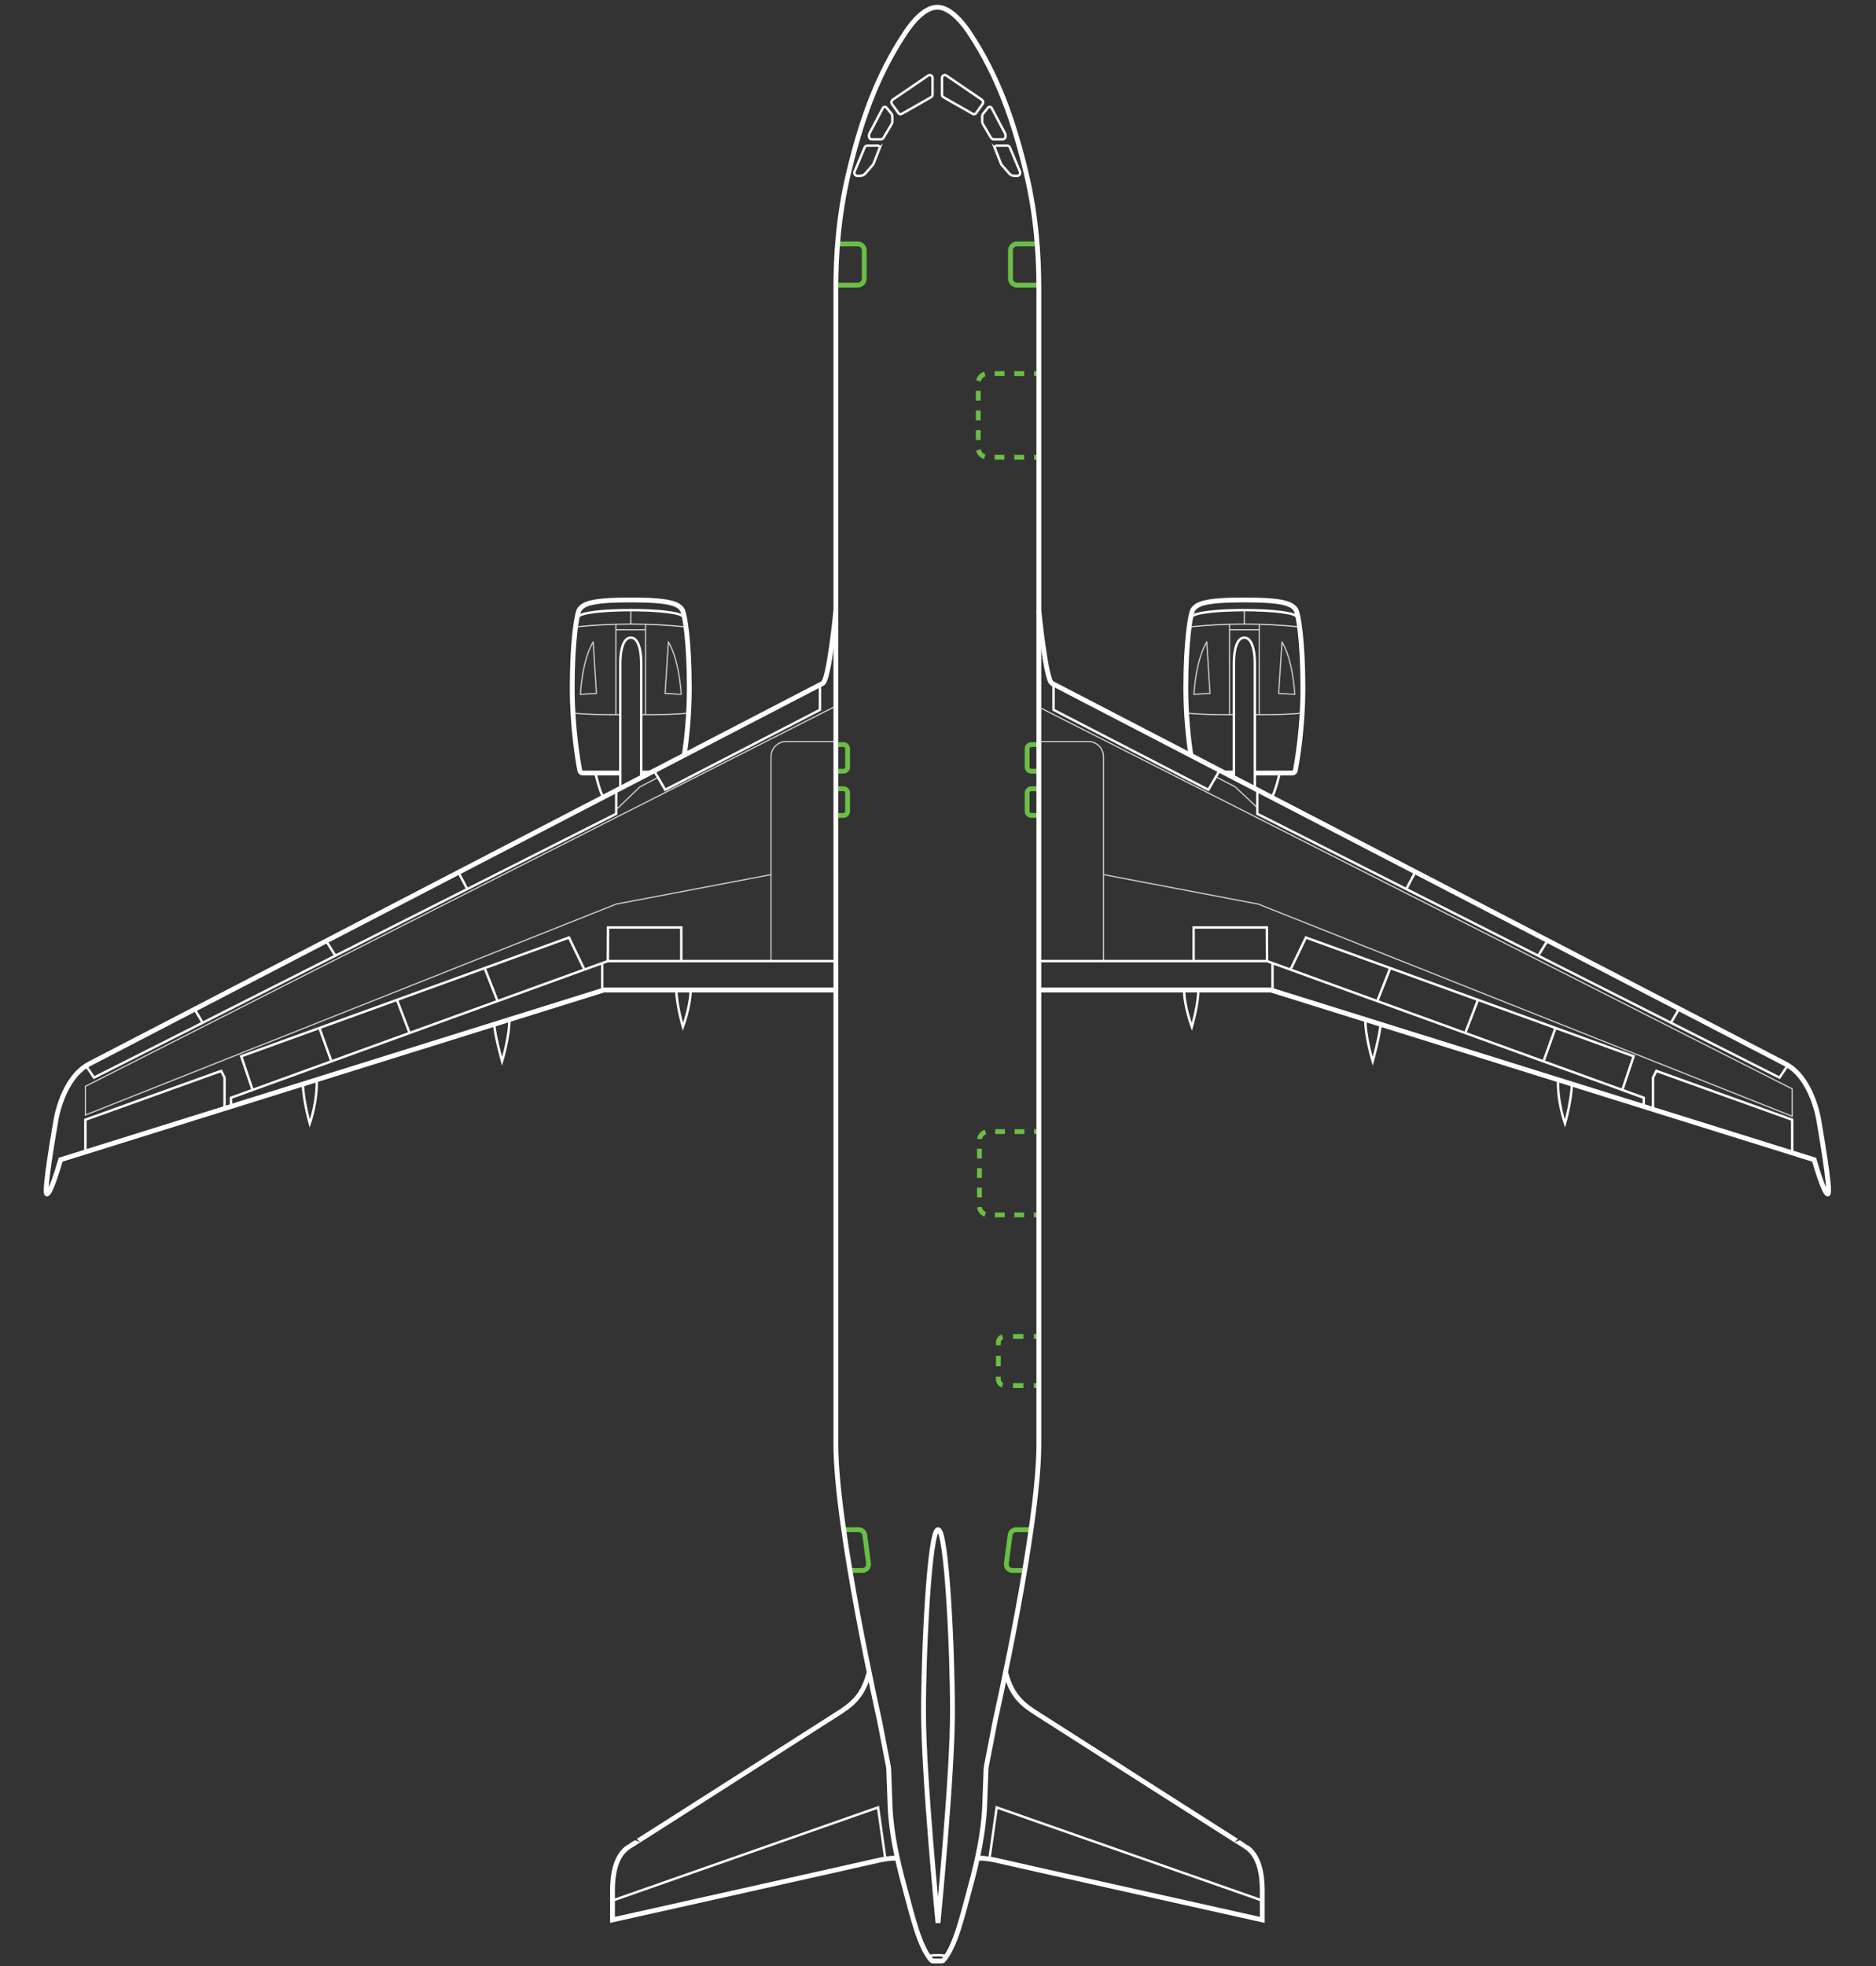 <?xml version="1.0" encoding="UTF-8"?><svg id="SVG" xmlns="http://www.w3.org/2000/svg" viewBox="0 0 777 814"><rect x="0" y="0" width="777" height="814" fill="#333333" stroke="none"/><defs><style>.cls-1,.cls-2,.cls-3,.cls-4,.cls-5,.cls-6,.cls-7,.cls-8{fill:none;stroke-miterlimit:10;}.cls-1,.cls-4{stroke:#fff;}.cls-2,.cls-3,.cls-4,.cls-6,.cls-8{stroke-width:2px;}.cls-2,.cls-3,.cls-6,.cls-8{stroke:#6bbe45;}.cls-3{stroke-dasharray:0 0 4.03 4.03;}.cls-5{stroke:#ccc;}.cls-5,.cls-7{stroke-width:.5px;}.cls-6{stroke-dasharray:0 0 4.32 4.32;}.cls-7{stroke:#d1d3d4;}.cls-8{stroke-dasharray:0 0 4.08 4.08;}</style></defs><g id="SVG_Detail_Lines"><g id="Engines"><g id="ENG_1"><g id="Strakes"><path id="Outer_Strake" class="cls-5" d="M245.67,265.78l1.36,21.31-6.67,.39c.61-8.46,2.21-16.4,5.3-21.71Z"/><path id="Inner_Strake" class="cls-5" d="M276.83,265.78l-1.36,21.31,6.67,.39c-.61-8.46-2.21-16.4-5.3-21.71Z"/></g><g id="Reverser_Door"><path id="Outer_Side" class="cls-5" d="M256.92,295.91c-7.92,0-14.42-.09-19.83-.7"/><path id="Inner_Side" class="cls-5" d="M265.58,295.91c7.92,0,14.42-.09,19.83-.7"/></g><g id="Engine_Mount"><g id="Connections"><path id="Fan_Connection" class="cls-7" d="M238.37,261.87l.37-2.34c14.97-1.51,30.05-1.51,45.02,0l.37,2.34"/><line id="Middle_Connection" class="cls-7" x1="261.25" y1="252.6" x2="261.25" y2="258.4"/></g><g id="Mounts"><line id="Left_Mount" class="cls-5" x1="255.06" y1="295.9" x2="255.06" y2="258.4"/><line id="Right_Mount" class="cls-5" x1="267.39" y1="295.9" x2="267.39" y2="258.48"/><line id="Front_Mount" class="cls-5" x1="255.06" y1="260.72" x2="267.39" y2="260.72"/></g></g><polyline id="Wing_Mount" class="cls-5" points="272.64 321.82 265.04 325.79 255.06 335.36"/></g><g id="ENG_2"><g id="Strakes-2"><path id="Outer_Strake-2" class="cls-5" d="M530.97,265.78l-1.36,21.31,6.67,.39c-.61-8.46-2.21-16.4-5.3-21.71Z"/><path id="Inner_Strake-2" class="cls-5" d="M499.81,265.78l1.36,21.31-6.67,.39c.61-8.46,2.21-16.4,5.3-21.71Z"/></g><g id="Reverser_Door-2"><path id="Outer_Side-2" class="cls-5" d="M519.72,295.91c7.92,0,14.42-.09,19.83-.7"/><path id="Inner_Side-2" class="cls-5" d="M511.05,295.91c-7.92,0-14.42-.09-19.83-.7"/></g><g id="Engine_Mount-2"><g id="Connections-2"><path id="Fan_Connection-2" class="cls-7" d="M538.27,261.87l-.37-2.34c-14.97-1.51-30.05-1.51-45.02,0l-.37,2.34"/><line id="Middle_Connection-2" class="cls-7" x1="515.39" y1="252.6" x2="515.39" y2="258.4"/></g><g id="Mounts-2"><line id="Right_Mount-2" class="cls-5" x1="521.58" y1="295.9" x2="521.58" y2="258.4"/><line id="Left_Mount-2" class="cls-5" x1="509.25" y1="295.9" x2="509.25" y2="258.48"/><line id="Front_Mount-2" class="cls-5" x1="521.58" y1="260.72" x2="509.25" y2="260.72"/></g></g><polyline id="Wing_Mount-2" class="cls-5" points="503.99 321.82 511.6 325.79 520.75 334.4"/></g></g><g id="Emergency_Lines"><path id="Left_Emergency_Marks" class="cls-5" d="M346.2,307h-20.55c-3.49,0-6.31,2.83-6.31,6.31v84.6"/><path id="Right_Emergency_Marks" class="cls-5" d="M430.18,307h20.55c3.49,0,6.31,2.83,6.31,6.31v84.6"/></g><g id="Wing_Layers"><polyline id="Left_Wing_Markings" class="cls-5" points="346.2 292.33 35.36 449.78 35.36 461.67 255.22 374.33 319.33 362.12"/><polyline id="Right_Wing_Markings" class="cls-5" points="430.19 292.71 742.29 450.83 742.29 462.17 521.17 374.33 457.08 362.12"/></g><g id="Doors"><g id="Rear_Doors"><path id="AFT_Left_PS_PSS" class="cls-2" d="M352.06,650.21h5.13c1.55,0,2.74-1.36,2.54-2.9l-1.55-11.75c-.17-1.28-1.25-2.23-2.54-2.23h-6.16"/><path id="AFT_Right_CAT" class="cls-2" d="M424.48,650.21h-5.13c-1.55,0-2.74-1.36-2.54-2.9l1.55-11.75c.17-1.28,1.25-2.23,2.54-2.23h6.16"/></g><g id="Emergency_Doors"><path id="AFT_Left_EMG" class="cls-2" d="M346.2,337.61h3.14c.95,0,1.72-.77,1.72-1.72v-7.61c0-.95-.77-1.72-1.72-1.72h-3.14"/><path id="FWD_Left_EMG" class="cls-2" d="M346.2,319.32h3.14c.95,0,1.72-.77,1.72-1.72v-7.61c0-.95-.77-1.72-1.72-1.72h-3.14"/><path id="AFT_Right_EMG" class="cls-2" d="M430.28,337.61h-3.14c-.95,0-1.72-.77-1.72-1.72v-7.61c0-.95,.77-1.72,1.72-1.72h3.14"/><path id="FWD_Right_EMG" class="cls-2" d="M430.28,319.32h-3.14c-.95,0-1.72-.77-1.72-1.72v-7.61c0-.95,.77-1.72,1.72-1.72h3.14"/></g><g id="Front_Doors"><path id="FWD_Right_CAT" class="cls-2" d="M430.28,118.06h-9.08c-1.47,0-2.67-1.19-2.67-2.67v-11.72c0-1.47,1.19-2.67,2.67-2.67h8.38"/><path id="FWD_Left_PS_PSS" class="cls-2" d="M346.2,118.06h9.08c1.47,0,2.67-1.19,2.67-2.67v-11.72c0-1.47-1.19-2.67-2.67-2.67h-8.38"/></g><g id="Cargo_Doors"><g id="BLK_Cargo"><g><line class="cls-2" x1="430.19" y1="553.33" x2="428.19" y2="553.33"/><path class="cls-6" d="M423.87,553.33h-7.83c-1.4,0-2.54,1.14-2.54,2.54v15.25c0,1.4,1.14,2.54,2.54,2.54h9.99"/><line class="cls-2" x1="428.19" y1="573.67" x2="430.19" y2="573.67"/></g></g><g id="AFT_Cargo"><g><line class="cls-2" x1="430.18" y1="503" x2="428.18" y2="503"/><path class="cls-3" d="M424.16,503h-14.91c-1.98,0-3.58-1.6-3.58-3.58v-27.33c0-1.98,1.6-3.58,3.58-3.58h17.02"/><line class="cls-2" x1="428.28" y1="468.5" x2="430.28" y2="468.5"/></g></g><g id="FWD_Cargo"><g><line class="cls-2" x1="430.28" y1="154.67" x2="428.28" y2="154.67"/><path class="cls-8" d="M424.2,154.67h-15.17c-2.13,0-3.86,1.73-3.86,3.86v26.94c0,2.13,1.73,3.86,3.86,3.86h17.21"/><line class="cls-2" x1="428.28" y1="189.33" x2="430.28" y2="189.33"/></g></g></g></g></g><g id="SVG_Main_Lines"><g id="Rear_Stablizer"><g id="Right_Fin"><polyline id="Right_Elevator" class="cls-1" points="409.78 769.69 412.81 748.33 522.79 786.89"/><path id="Right_Fin_Outline" class="cls-4" d="M405.01,769.34c3.31-.08,7.06,.74,8.21,1.02,3.98,.98,109.58,24.53,109.58,24.53v-12.35c0-6.22-1.16-14.42-6.88-17.99,.08,.17-86.62-55.2-86.62-55.2-5.14-3.32-10.2-6.8-12.7-16.62"/></g><g id="Left_Fin"><polyline id="Left_Elevator" class="cls-1" points="366.7 769.69 363.67 748.33 253.69 786.89"/><path id="Left_Fin_Outline" class="cls-4" d="M371.47,769.34c-3.31-.08-7.06,.74-8.21,1.02-3.98,.98-109.58,24.53-109.58,24.53v-12.35c0-6.22,1.16-14.42,6.88-17.99-.08,.17,86.62-55.2,86.62-55.2,5.14-3.32,10.2-6.8,12.7-16.62"/></g><path id="Rudder" class="cls-4" d="M388.5,796.17s-6-61-6-87.33,2.5-75.5,6-75.5h.07c3.5,0,5.93,49.17,5.93,75.5s-6,87.33-6,87.33"/></g><g id="Wings"><g id="Right_Wing"><g id="Right_Slats"><polyline id="Inner_Slats" class="cls-1" points="436.35 283.52 436.35 293.89 500.48 327 505.04 319.15"/><g id="Main_Slats"><line id="Outer_Divider" class="cls-1" x1="692.06" y1="423.46" x2="695.35" y2="417.87"/><line id="Middle_Divider" class="cls-1" x1="637.09" y1="395.69" x2="640.86" y2="389.6"/><line id="Inner_Divider" class="cls-1" x1="582.46" y1="368.11" x2="586.09" y2="361.19"/><polyline id="Main_Slats_Outline" class="cls-1" points="740.33 441.28 737.03 446.17 520.75 336.94 520.75 327.22"/></g></g><g id="Right_Wing_Flap_Fairings"><path id="Outer" class="cls-1" d="M645.34,447.05c-.41,8.89,2.83,18.13,2.83,18.13,0,0,2.62-8.94,2.87-16.34"/><path id="Middle" class="cls-1" d="M565.52,422.12c-.15,6.84,3.02,17.3,3.02,17.3,0,0,3.04-10.89,3.24-15.35"/><path id="Inner" class="cls-1" d="M490.43,409.89c0,6.63,3.2,15.28,3.2,15.28,0,0,2.71-9.28,2.71-15.28"/></g><g id="Right_Flaps"><line id="Flap_Divider" class="cls-1" x1="527.05" y1="410.11" x2="527.05" y2="398.76"/><polyline id="Flap_Outline" class="cls-1" points="430.28 397.92 524.73 397.92 680.81 454.5 680.81 458.13"/></g><g id="Right_Spoilers"><polyline id="Inner_Spoiler" class="cls-1" points="494.37 397.92 494.37 384 524.71 384 524.79 397.92"/><g id="Main_Spoilers"><line id="Outer_Divider-2" class="cls-1" x1="639.29" y1="439.42" x2="644.25" y2="425.61"/><line id="Middle_Divider-2" class="cls-1" x1="606.89" y1="427.68" x2="612.14" y2="413.98"/><line id="Inner_Divider-2" class="cls-1" x1="570.46" y1="414.47" x2="575.8" y2="400.82"/><polyline id="Main_Spoiler_Outline" class="cls-1" points="534.5 401.44 540.87 388.17 676.62 437.33 671.94 451.26"/></g></g><polyline id="Right_Aileron" class="cls-1" points="742.29 476.96 742.29 463.61 686.03 443.39 684.64 446.17 684.64 458.9"/><g id="ENG_2-2"><path id="Engine_Mount-3" class="cls-1" d="M511.05,321.93v-47.43c0-5.5,1.29-10.5,4.29-10.5h.05c3,0,4.33,5,4.33,10.5v51.92"/><path id="Engine" class="cls-4" d="M519.72,320.06h15.53c.62,0,1.15-.43,1.26-1.04,.72-3.83,3.13-17.76,3.13-34.18,0-19.33-1.92-31.04-3-32.5-1.67-2.25-4.6-3.94-21.18-3.94h-.15c-16.58,0-19.5,1.69-21.17,3.94-1.08,1.46-3,13.17-3,32.5,0,11.27,1.13,21.38,2.08,27.84"/><path id="Exhaust" class="cls-1" d="M530.05,320.06s-1.97,8.42-3.34,10"/><line id="Engine_Inner_end" class="cls-4" x1="507.45" y1="320.06" x2="511.05" y2="320.06"/><path id="Cowling" class="cls-1" d="M493.6,255.65c0-4.06,43.58-4.06,43.58,0"/></g><path id="Right_Wing_Outliine" class="cls-4" d="M430.28,409.89h96.07l225.04,70.28s3.99,14.18,5.65,14.18-3.56-29.35-3.74-30.59c0,0-2.65-17.49-13.84-23.29s-303.78-157.57-303.78-157.57c-2.57-1.57-5.39-30-5.39-30"/></g><g id="Left_Wing"><g id="Left_Slats"><polyline id="Inner_Slats-2" class="cls-1" points="339.62 283.52 339.62 293.89 275.5 327 270.93 319.15"/><g id="Main_Slats-2"><line id="Outer_Divider-3" class="cls-1" x1="83.92" y1="423.46" x2="80.62" y2="417.87"/><line id="Middle_Divider-3" class="cls-1" x1="138.89" y1="395.69" x2="135.11" y2="389.6"/><line id="Inner_Divider-3" class="cls-1" x1="193.51" y1="368.11" x2="189.89" y2="361.19"/><polyline id="Main_Slats_Outline-2" class="cls-1" points="35.65 441.28 38.94 446.17 255.22 336.94 255.22 327.22"/></g></g><g id="Left_Wing_Flap_Fairings"><path id="Outer-2" class="cls-1" d="M131.14,447.05c.41,8.89-2.83,18.13-2.83,18.13,0,0-2.62-8.94-2.87-16.34"/><path id="Middle-2" class="cls-1" d="M210.96,422.12c.15,6.84-3.02,17.3-3.02,17.3,0,0-3.04-10.89-3.24-15.35"/><path id="Inner-2" class="cls-1" d="M286.05,409.89c0,6.63-3.2,15.28-3.2,15.28,0,0-2.71-9.28-2.71-15.28"/></g><g id="Left_Flaps"><line id="Flap_Divider-2" class="cls-1" x1="249.43" y1="410.11" x2="249.43" y2="398.76"/><polyline id="Flap_Outline-2" class="cls-1" points="346.2 397.92 251.75 397.92 95.67 454.5 95.67 458.13"/></g><g id="Left_Spoilers"><polyline id="Inner_Spoiler-2" class="cls-1" points="282.17 397.92 282.17 384 251.83 384 251.75 397.92"/><g id="Main_Spoilers-2"><line id="Outer_Divider-4" class="cls-1" x1="137.25" y1="439.42" x2="132.29" y2="425.61"/><line id="Middle_Divider-4" class="cls-1" x1="169.65" y1="427.68" x2="164.4" y2="413.98"/><line id="Inner_Divider-4" class="cls-1" x1="206.08" y1="414.47" x2="200.74" y2="400.82"/><polyline id="Main_Spoilers_Outline" class="cls-1" points="242.04 401.44 235.67 388.17 99.92 437.33 104.6 451.26"/></g></g><polyline id="Left_Aileron" class="cls-1" points="35.36 476.96 35.36 463.61 91.61 443.39 93 446.17 93 458.9"/><g id="ENG_1-2"><path id="Engine_Mount-4" class="cls-1" d="M265.58,321.93v-47.43c0-5.5-1.29-10.5-4.29-10.5h-.05c-3,0-4.33,5-4.33,10.5v51.92"/><path id="Engine-2" class="cls-4" d="M256.92,320.06h-15.53c-.62,0-1.15-.43-1.26-1.04-.72-3.83-3.13-17.76-3.13-34.18,0-19.33,1.92-31.04,3-32.5,1.67-2.25,4.6-3.94,21.18-3.94h.15c16.58,0,19.5,1.69,21.17,3.94,1.08,1.46,3,13.17,3,32.5,0,11.27-1.13,21.38-2.08,27.84"/><path id="Exhaust-2" class="cls-1" d="M246.58,320.06s1.97,8.42,3.34,10"/><line id="Engine_Inner_end-2" class="cls-4" x1="269.19" y1="320.06" x2="265.58" y2="320.06"/><path id="Cowling-2" class="cls-1" d="M239.46,255.65c0-4.06,43.58-4.06,43.58,0"/></g><path id="Left_Wing_Outline" class="cls-4" d="M346.2,409.89h-96.07L25.09,480.17s-3.99,14.18-5.65,14.18,3.56-29.35,3.74-30.59c0,0,2.65-17.49,13.84-23.29,11.19-5.8,303.78-157.57,303.78-157.57,2.57-1.57,5.39-30,5.39-30"/></g></g><g id="Fuselage"><path id="APU_Exhaust" class="cls-1" d="M384.38,809.8l.59-.08c2.34-.3,4.71-.28,7.04,.06h.08"/><g id="Cockpit_Windows"><g id="Cockpit_Windows_Left"><path class="cls-1" d="M373.46,47.17l12.18-6.93c.37-.21,.6-.6,.6-1.02v-7c0-.92-1.04-1.47-1.8-.95l-14.67,10c-.6,.41-.75,1.24-.32,1.83l2.72,3.79c.3,.41,.86,.53,1.3,.28Z"/><path class="cls-1" d="M367.17,44.57l2.08,2.55c.21,.26,.33,.58,.33,.92v2.37c0,.31-.08,.61-.24,.88l-3.39,5.74c-.24,.4-.67,.65-1.14,.65h-3.74c-.63,0-1.14-.51-1.14-1.14v-.49c0-.29,.07-.58,.21-.84l5.53-10.49c.31-.58,1.1-.66,1.51-.15Z"/><path class="cls-1" d="M364.33,61.34l-2.56,6.51c-.07,.18-.18,.34-.31,.48l-3.05,3.5c-.54,.62-1.32,.98-2.15,.98h-1.17c-.9,0-1.5-.91-1.16-1.74l4.22-10.07c.19-.43,.61-.71,1.08-.71h4.37c.54,0,.92,.55,.72,1.06Z"/></g><g id="Cockpit_Windows_Right"><path class="cls-1" d="M402.93,47.17l-12.18-6.93c-.37-.21-.6-.6-.6-1.02v-7c0-.92,1.04-1.47,1.8-.95l14.67,10c.6,.41,.75,1.24,.32,1.83l-2.72,3.79c-.3,.41-.86,.53-1.3,.28Z"/><path class="cls-1" d="M409.22,44.57l-2.08,2.55c-.21,.26-.33,.58-.33,.92v2.37c0,.31,.08,.61,.24,.88l3.39,5.74c.24,.4,.67,.65,1.14,.65h3.74c.63,0,1.14-.51,1.14-1.14v-.49c0-.29-.07-.58-.21-.84l-5.53-10.49c-.31-.58-1.1-.66-1.51-.15Z"/><path class="cls-1" d="M412.06,61.34l2.56,6.51c.07,.18,.18,.34,.31,.48l3.05,3.5c.54,.62,1.32,.98,2.15,.98h1.17c.9,0,1.5-.91,1.16-1.74l-4.22-10.07c-.19-.43-.61-.71-1.08-.71h-4.37c-.54,0-.92,.55-.72,1.06Z"/></g></g><path id="Fuselage_Outline" class="cls-4" d="M388.23,3c3.78,0,8.46,3.32,13.37,10.72,11.88,17.9,18.4,36.91,23.48,58.24,4.2,17.63,5.19,34.26,5.19,47.3v478.7c0,34.54-17.99,114-17.99,114l-3.73,19.23c-.1,.51-.16,1.03-.17,1.56l-.61,16.28c-.58,9.82-2.6,20.14-6.01,32.56-3.12,11.37-5.9,24.12-11.09,30.1-.12,.13-.29,.21-.46,.21h-3.95c-.18,0-.35-.07-.46-.21-5.19-5.98-7.97-18.73-11.09-30.1-3.41-12.42-5.43-22.74-6.01-32.56l-.61-16.28c-.01-.52-.07-1.04-.17-1.56l-3.73-19.23s-17.99-79.46-17.99-114V119.26c0-13.04,.99-29.67,5.19-47.3,5.08-21.33,11.6-40.34,23.48-58.24,4.91-7.4,9.51-10.72,13.29-10.72h.06Z"/></g></g></svg>